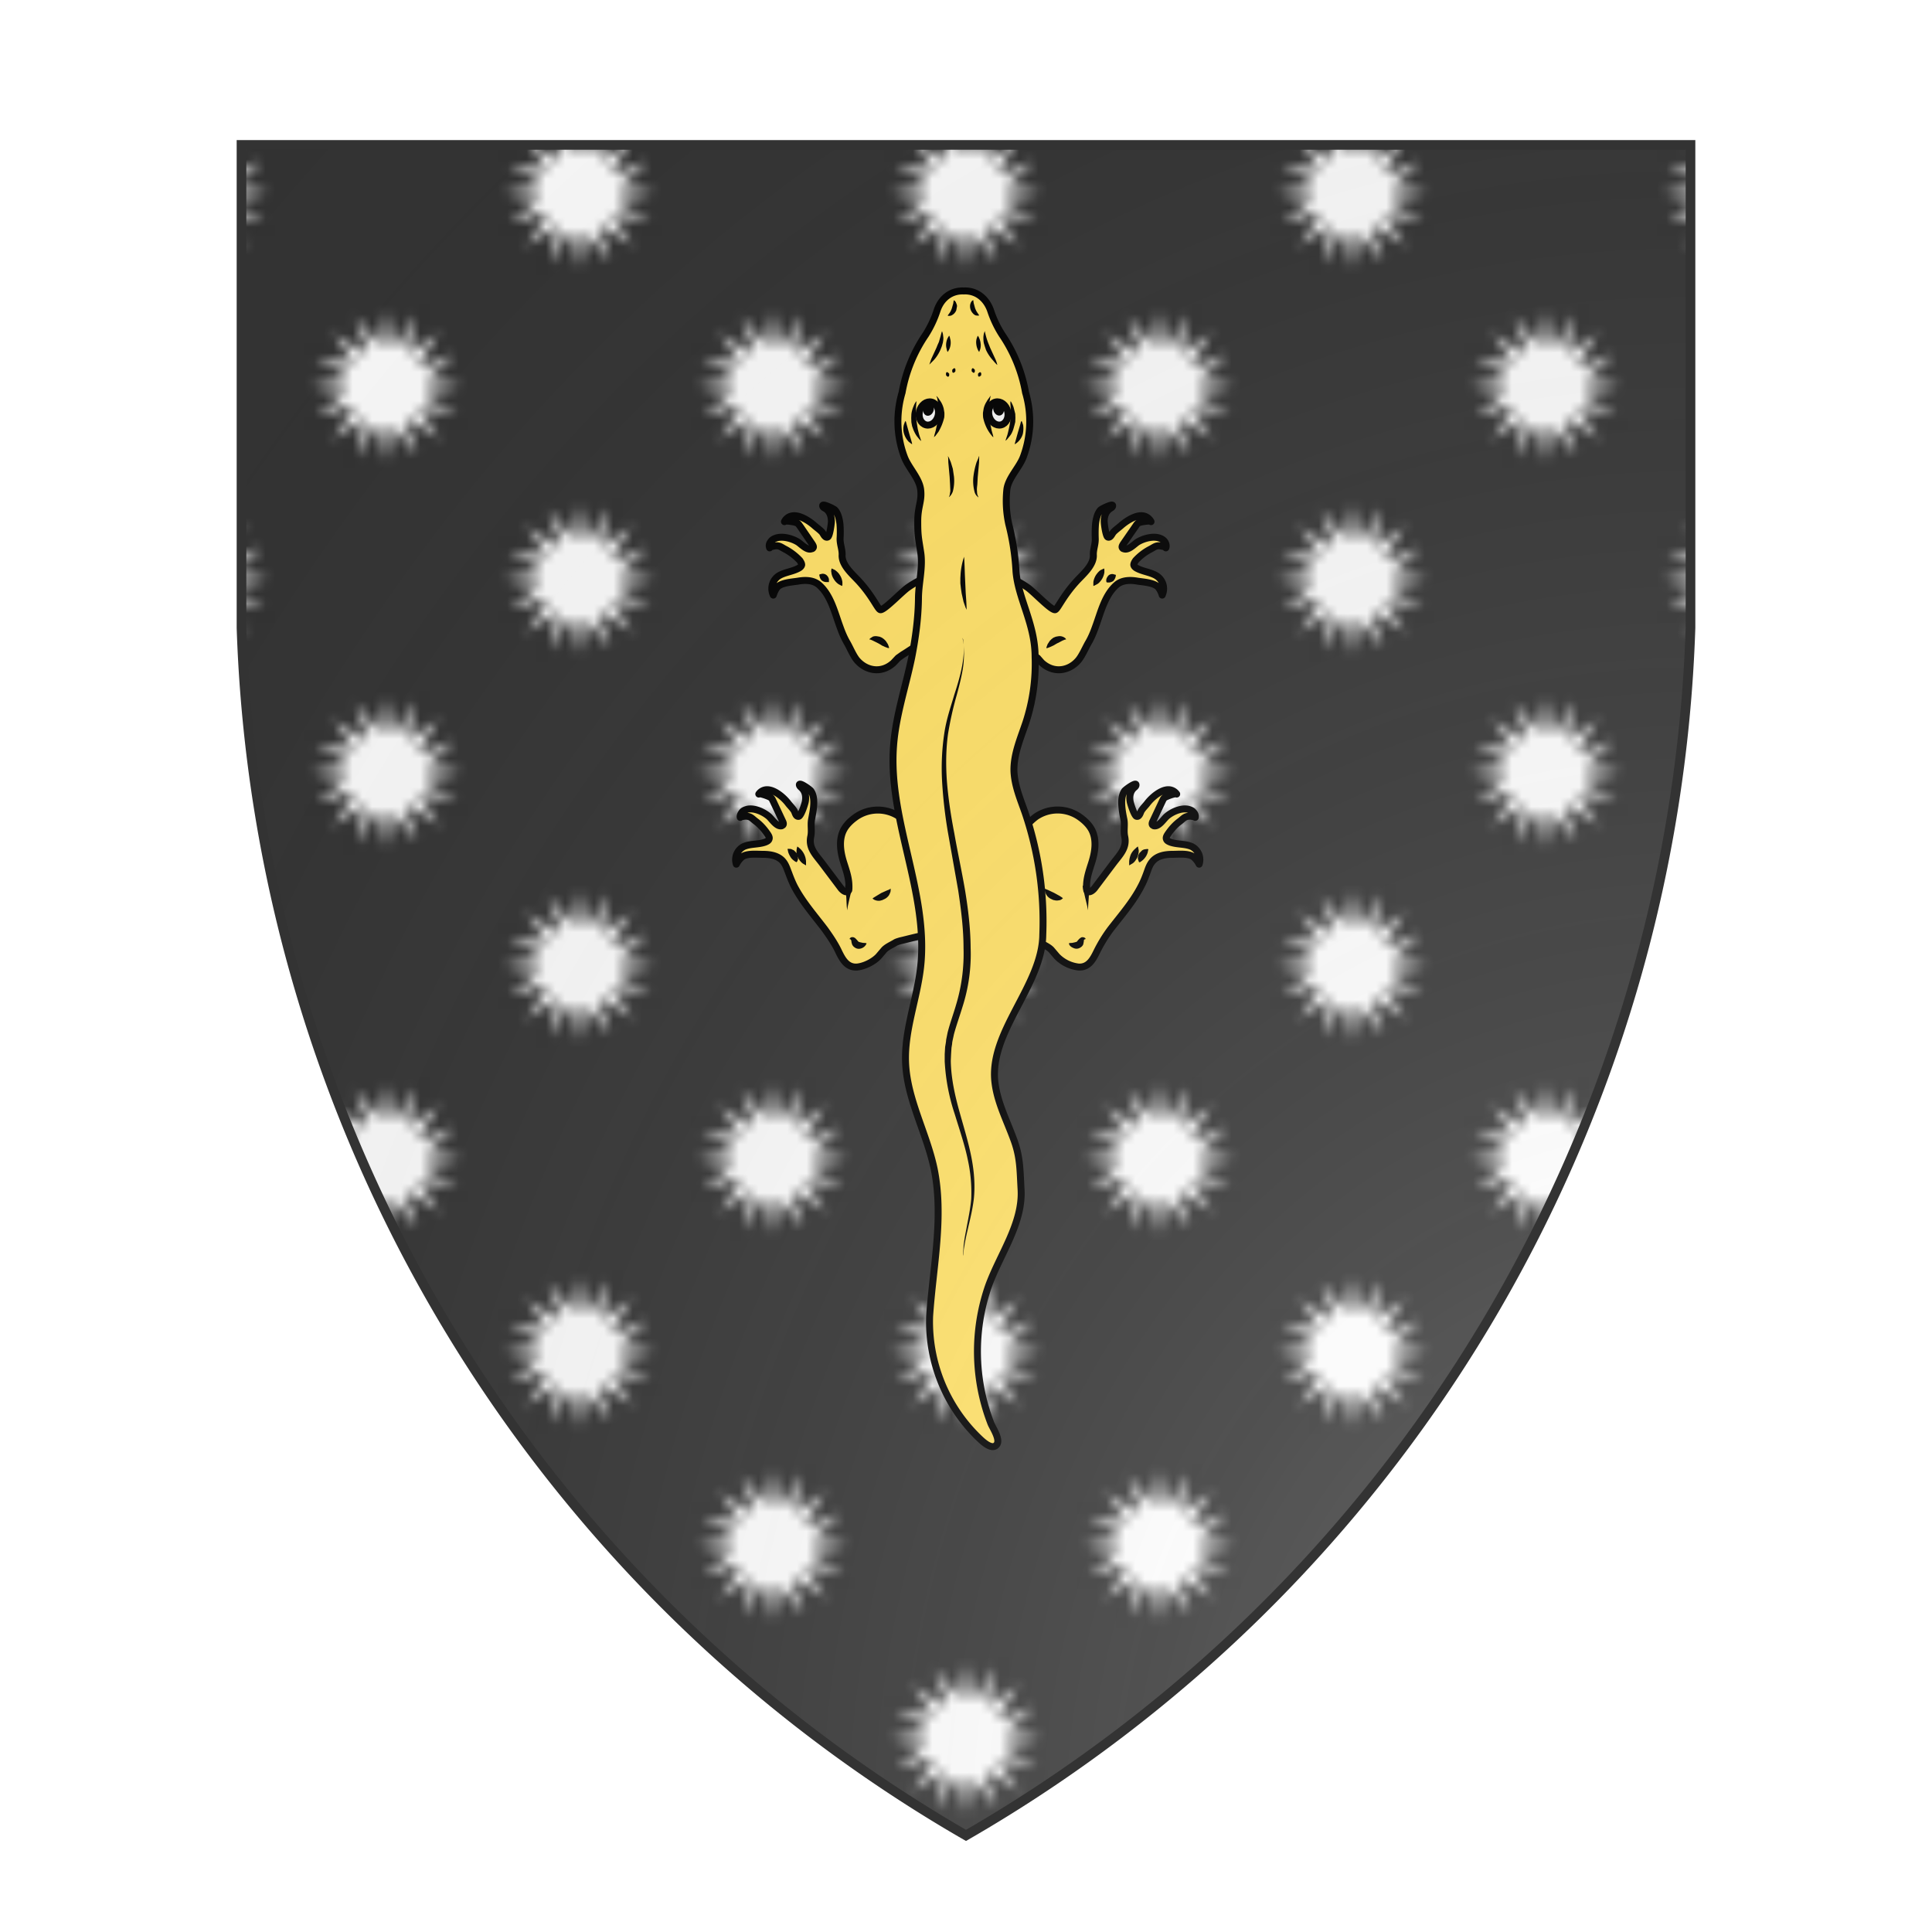 <svg id="coaworld_burg_382_burg_382_s0" width="500" height="500" viewBox="0 10 200 200" xmlns="http://www.w3.org/2000/svg" xmlns:x="http://www.w3.org/1999/xlink"><defs><clipPath id="heater_coaworld_burg_382_burg_382_s0"><path d="m25,25 h150 v50 a150,150,0,0,1,-75,125 a150,150,0,0,1,-75,-125 z"/></clipPath><g id="lizard_coaworld_burg_382_burg_382_s0" stroke-width=".48"><g><path stroke-linejoin="round" d="M103.4 98.25c.07-.28.22-.54.39-.77.3-.42.62-.81 1.04-1.12a2.65 2.65 0 0 1 3.01.02c.34.24.66.54.85.91.34.68.22 1.49 0 2.2-.2.64-.4 1.16-.37 1.84l.01.1c.14.27.44 0 .54-.13l1.34-1.78c.44-.57.91-1.03.74-1.8-.08-.4.02-.77-.05-1.16-.07-.33-.13-.65-.15-1-.02-.31 0-.69.19-.97.05-.09.77-.61.79-.44.02.1-.08.17-.15.23-.27.26-.32.63-.24.99.05.2.24.79.39.94.05.05.15.04.2-.03.09-.09.12-.26.19-.36.12-.18.29-.34.4-.49.3-.39.93-.94 1.46-.93a.7.7 0 0 1 .56.3c-.06-.08-.6.13-.66.16-.24.1-.24.15-.34.35l-.64 1.36c-.04.08-.09.2-.02.27l.08.05c.34.08.66-.44.88-.64.37-.33 1.02-.61 1.5-.5.14.04.28.09.36.2.1.1.15.24.12.36-.08-.06-.19-.06-.3-.08-.4-.02-.48.13-.75.34-.34.25-.62.57-.86.93-.05.08-.12.2-.08.3.03.12.15.17.27.22.47.17 1.01.1 1.47.3a1.01 1.01 0 0 1 .52 1.22 1.62 1.62 0 0 0-.39-.5c-.34-.26-1.03-.18-1.45-.18-.5 0-1.07.09-1.4.51-.2.24-.28.53-.38.8-.11.3-.23.6-.39.9-.55 1.07-1.36 1.99-2.1 2.95a9.9 9.9 0 0 0-.95 1.55c-.26.53-.56 1.1-1.25 1.07a2.49 2.49 0 0 1-1.5-.73l-.4-.47c-.2-.2-.49-.32-.74-.47-.1-.07-.24-.1-.36-.14a5.35 5.35 0 0 0-1.16-.12m-1.84-25.3c.87.15 1.72.51 2.45 1.02.42.28 1.58 1.53 1.9 1.55.17.02.48-.83 1.44-1.9.44-.5 1.25-1.14 1.22-1.87-.02-.39.15-.74.13-1.15-.01-.33-.01-.67.02-1.01.04-.32.12-.7.34-.95.07-.08.86-.47.84-.3 0 .1-.1.15-.18.2-.3.2-.42.56-.4.93.01.22.1.83.21 1 .05.07.15.05.2 0 .09-.07.16-.24.24-.32.14-.15.34-.29.5-.43.36-.32 1.06-.79 1.58-.67.22.05.4.2.5.39-.04-.09-.6.01-.69.03-.25.07-.25.1-.38.29l-.85 1.23c-.05.09-.12.19-.05.27a.1.1 0 0 0 .08.05c.33.14.73-.32.97-.47.42-.25 1.1-.44 1.57-.24.13.05.25.14.32.26s.1.27.05.39c-.07-.09-.18-.1-.29-.12-.37-.09-.49.07-.79.22a3.7 3.7 0 0 0-1 .77c-.06.09-.13.2-.13.3.01.11.13.2.23.25.44.23 1 .27 1.4.55a1.05 1.05 0 0 1 .33 1.29 1.59 1.59 0 0 0-.29-.56c-.29-.3-1-.34-1.4-.4-.5-.09-1.07-.09-1.47.26-.81.71-1.08 1.91-1.44 2.88-.13.37-.29.76-.49 1.1s-.46.96-.73 1.25c-.62.7-1.67.9-2.5.13l-.28-.32-.33-.22c-.77-.47-1.6-1.18-2.56-1.13"/><g stroke="none" fill="#000"><path d="m106.91 84.13-.08.01-.17.07-.19.1-.2.1-.12.07-.12.07-.22.1-.18.07-.09.01.02-.08.07-.19.15-.23.12-.12.13-.1.17-.07.17-.03a.6.6 0 0 1 .5.15l.03.05.01.02zm1.88-3.69v-.27c.02-.15.08-.32.17-.47.1-.15.22-.29.34-.36l.17-.08.06-.03.02.08v.19c-.02.15-.08.32-.17.47-.1.15-.22.29-.34.35l-.17.09-.08.03zm.91-.27-.02-.05V80c.02-.1.07-.2.17-.3a.4.4 0 0 1 .3-.08l.14.04.05.01v.07l-.03.12a.7.7 0 0 1-.15.24.65.65 0 0 1-.27.1h-.14l-.05-.02zm1.57 19.56-.01-.09v-.19c.01-.15.05-.32.11-.47a1.18 1.18 0 0 1 .3-.4l.13-.12.07-.04.01.07.04.19c.01.15-.04.34-.1.5-.09.17-.2.33-.33.41l-.17.1-.05.04zm.68-.22-.03-.06-.05-.15c-.02-.06 0-.13.01-.22a.64.64 0 0 1 .1-.22l.17-.17a.5.5 0 0 1 .2-.08l.17-.02.07.02-.02.07-.03.15a1.13 1.13 0 0 1-.39.57l-.12.09-.08.02zm-3.4 1.63-.01.07-.02.07-.02.1-.03.58-.04.59-.03.27-.03-.27-.14-.58-.13-.57-.04-.2-.01-.07.5.01zm-3.1.2.06.02.17.07.4.19.4.22.15.1.06.05-.06.05a.38.38 0 0 1-.19.09c-.08.01-.17.03-.27.01l-.15-.03-.15-.07a.75.75 0 0 1-.26-.2.7.7 0 0 1-.13-.24c-.04-.08-.04-.15-.04-.2-.01-.04 0-.07 0-.07zm1.65 3.76.07-.02.17-.01.18-.04.1-.03.04-.02.05-.07.1-.11.07-.06.08-.05c.1-.03.2 0 .25.04.06.05.04.08.04.08l-.07.02c-.03.02-.05.07-.05.1v.05l-.02.1c-.01.05-.01.1-.06.17a.5.5 0 0 1-.17.15.47.47 0 0 1-.4.05.9.9 0 0 1-.25-.13c-.05-.05-.1-.1-.11-.15l-.02-.07z"/></g><path stroke-linejoin="round" d="M96.84 98.25a2.24 2.24 0 0 0-.39-.77 4.7 4.7 0 0 0-1.05-1.12 2.65 2.65 0 0 0-3 .02c-.34.24-.66.54-.85.91-.34.68-.22 1.49 0 2.2.2.64.4 1.16.37 1.84l-.01.1c-.14.27-.44 0-.54-.13l-1.34-1.78c-.44-.57-.91-1.03-.74-1.8.08-.4-.02-.77.05-1.16.06-.33.13-.65.15-1 .02-.31 0-.69-.19-.97-.05-.09-.77-.61-.8-.44 0 .1.1.17.16.23.27.26.32.63.24.99-.05.2-.24.79-.4.94-.04.05-.14.04-.2-.03-.08-.09-.11-.26-.18-.36-.12-.18-.29-.34-.4-.49-.3-.39-.93-.94-1.46-.93a.7.7 0 0 0-.56.3c.05-.08.6.13.66.16.24.1.24.15.34.35l.64 1.36c.04.08.09.2.02.27l-.08.05c-.34.08-.66-.44-.88-.64-.38-.33-1.02-.61-1.5-.5-.14.04-.28.09-.36.2s-.15.24-.12.36c.08-.06.19-.06.3-.08.4-.02.48.13.75.34.34.25.62.57.86.93.05.08.12.2.08.3-.03.12-.15.17-.27.22-.47.17-1.01.1-1.47.3a1.01 1.01 0 0 0-.52 1.22 1.62 1.62 0 0 1 .39-.5c.34-.26 1.03-.18 1.45-.18.5 0 1.07.09 1.4.51.19.24.27.53.38.8.11.3.23.6.38.9.56 1.07 1.37 1.99 2.1 2.95.35.49.71 1.01.96 1.55.26.53.56 1.1 1.25 1.07.51-.04 1.15-.36 1.5-.73l.4-.47c.2-.2.49-.32.74-.47.1-.07.24-.1.36-.14.37-.08 1.75-.46 2.14-.44m.86-24.98c-.88.15-1.72.51-2.45 1.02-.42.28-1.59 1.53-1.9 1.55-.18.02-.48-.83-1.44-1.9-.44-.5-1.25-1.14-1.22-1.87.02-.39-.15-.74-.14-1.15.02-.33.02-.67-.01-1.01-.04-.32-.12-.7-.34-.95-.07-.08-.86-.47-.85-.3 0 .1.1.15.2.2.3.2.41.56.4.93-.02.22-.1.83-.22 1-.05.07-.16.05-.2 0-.1-.07-.16-.24-.24-.32-.14-.15-.34-.29-.5-.43-.36-.32-1.06-.79-1.58-.67a.73.73 0 0 0-.5.39c.04-.09.6.01.68.03.26.07.26.1.4.29l.84 1.23c.05.09.12.19.05.27a.1.1 0 0 1-.09.05c-.32.14-.72-.32-.96-.47-.42-.25-1.1-.44-1.57-.24a.6.6 0 0 0-.32.26.4.4 0 0 0-.05.39c.07-.09.18-.1.28-.12.38-.09.5.07.8.22.37.2.7.45 1 .77.06.09.13.2.13.3-.02.11-.13.2-.24.25-.43.23-1 .27-1.4.55a1.05 1.05 0 0 0-.32 1.29c.07-.2.15-.4.29-.56.29-.3 1-.34 1.4-.4.5-.09 1.07-.09 1.47.26.81.71 1.08 1.91 1.44 2.88.13.37.29.76.49 1.1s.45.96.72 1.25c.63.7 1.68.9 2.5.13l.3-.32.31-.22c.78-.47 1.61-1.18 2.57-1.13"/><g stroke="none" fill="#000"><path d="m93.33 84.13.01-.02.04-.05.18-.12a.58.58 0 0 1 .3-.03l.18.03.16.07.14.1.12.12.15.23.07.19.01.08-.08-.01-.19-.07-.22-.1-.11-.07-.12-.07-.2-.1-.2-.1-.16-.07-.08-.01zm-1.88-3.69-.07-.03-.17-.09a1.13 1.13 0 0 1-.33-.35c-.1-.15-.16-.32-.17-.47a.34.34 0 0 1 0-.19l.01-.08.07.03.17.08c.12.09.25.2.34.36.1.15.15.32.17.47v.19l-.02.08zm-.91-.27h-.2a.53.53 0 0 1-.28-.1.48.48 0 0 1-.15-.24l-.03-.11v-.07l.05-.02.13-.03a.4.4 0 0 1 .3.08.5.5 0 0 1 .18.29v.2zm-1.57 19.56-.07-.04-.17-.1a1.13 1.13 0 0 1-.32-.4.95.95 0 0 1-.07-.7l.02-.07.06.04.14.12a1.3 1.3 0 0 1 .4.87v.28z"/><path d="m88.29 99.5-.05-.03a.5.5 0 0 1-.12-.08.84.84 0 0 1-.24-.26c-.06-.1-.11-.2-.15-.32l-.03-.15-.02-.07.07-.01.17.01.2.09.17.17c.05.06.08.13.1.22l.02.22-.05.15-.07.07zm3.87 1.63-.02.07-.03.2-.14.57-.13.58-.04.27-.03-.27-.03-.6-.04-.57-.01-.1-.02-.07-.02-.07.51-.01zm2.64.2v.09c0 .05 0 .11-.04.2s-.07.17-.13.23a.75.75 0 0 1-.26.2l-.15.07-.15.04a.68.68 0 0 1-.46-.1l-.06-.05.06-.05.16-.1.38-.23.4-.18.18-.07c.03-.05.07-.05.07-.05zm-1.66 3.77-.03.07a.59.59 0 0 1-.37.29.47.47 0 0 1-.4-.06.5.5 0 0 1-.16-.15c-.05-.07-.05-.12-.07-.17l-.02-.1v-.03c.02 0 0-.02 0-.02l-.05-.1-.07-.02s-.01-.03.04-.08.13-.07.25-.04l.09.05.06.06.1.11.06.07.03.02.1.03.19.04.17.01.08.02z"/></g></g><g><path d="M104.07 96.06c-.33-.93-.72-1.86-.76-2.84-.03-1.17.46-2.27.83-3.38a13.05 13.05 0 0 0 .63-4.5c0-2.28-1.17-4.02-1.32-5.91a16.73 16.73 0 0 0-.5-3.26 7.52 7.52 0 0 1-.13-2.39c.1-.8.87-1.52 1.14-2.26a7.01 7.01 0 0 0 .15-4.43 10.28 10.28 0 0 0-1.62-3.99 7.37 7.37 0 0 1-.8-1.69c-.3-.83-.98-1.37-1.84-1.33-.88-.04-1.56.5-1.84 1.33a7.37 7.37 0 0 1-.8 1.7 10.28 10.28 0 0 0-1.62 3.98 7.01 7.01 0 0 0 .15 4.43c.27.74 1.03 1.47 1.13 2.26.1.83-.2 1.14-.2 2.2 0 1.01.05 1.13.2 2.11.17 1.03-.13 2.08-.15 3.13-.01 1.4-.2 2.8-.47 4.17-.42 2.03-1.1 4.03-1.25 6.09-.39 5.12 2.43 10.12 1.87 15.24-.25 2.23-1.13 4.38-1.04 6.61.1 2.52 1.43 4.82 1.96 7.28.7 3.35-.07 6.81-.3 10.23a11.14 11.14 0 0 0 3.4 8.4c.26.25.9.86 1.22.47.3-.34-.27-1.17-.39-1.47a13.76 13.76 0 0 1-.16-9.51c.8-2.2 2.38-4.31 2.24-6.66-.08-1.36-.05-2.25-.54-3.52-.47-1.27-1.1-2.5-1.26-3.83-.44-3.5 3.27-6.71 3.3-10.23a23.32 23.32 0 0 0-1.23-8.43z"/><g stroke="none" fill="#000"><path d="m99.76 84 .02.13.05.35c.04.32.05.8-.01 1.39-.07.59-.24 1.3-.46 2.1a22.9 22.9 0 0 0-.6 2.68c-.14 1-.16 2.1-.08 3.24.09 1.15.27 2.37.51 3.6.22 1.26.5 2.54.73 3.86.22 1.32.39 2.68.4 4.05a11.88 11.88 0 0 1-.56 4.08c-.2.66-.42 1.26-.59 1.89l-.1.46-.02.11-.01.12-.04.24-.03.46-.02.45c.02 1.24.3 2.44.61 3.55s.64 2.18.83 3.2c.19 1 .24 1.95.15 2.78-.1.83-.29 1.52-.42 2.12-.14.57-.22 1.03-.27 1.35l-.03.35-.02.12v-.12l.02-.35c.01-.32.08-.78.2-1.37.1-.6.27-1.29.34-2.1a10.48 10.48 0 0 0-.24-2.72c-.2-.98-.56-2.03-.9-3.14a13.72 13.72 0 0 1-.69-3.63v-.5l.03-.5.04-.24.02-.13.01-.12.1-.5c.16-.63.4-1.28.58-1.9a12.18 12.18 0 0 0 .52-3.92c0-1.34-.17-2.67-.37-4l-.68-3.84a31.82 31.82 0 0 1-.43-3.67 16.22 16.22 0 0 1 .15-3.31c.15-1.02.47-1.91.7-2.7.26-.79.45-1.48.55-2.07.1-.57.12-1.05.08-1.37l-.03-.35-.04-.12zm.1-5.59.02.17.02.43.02.59.03.66.03.66.04.57.02.42v.17l-.07-.15-.14-.4-.13-.58-.05-.34-.04-.35v-.36l.02-.34a4.97 4.97 0 0 1 .24-1.15zm1.44-15.56.02.12.07.27a4.61 4.61 0 0 0 .2.57l.08.2.36.78c.1.22.13.4.13.4s-.13-.11-.28-.3a2.84 2.84 0 0 1-.5-.74l-.08-.24-.07-.23c-.03-.15-.03-.3-.03-.43l.02-.16.03-.12.05-.12zm.4 4.48-.03.13-.06.34-.07.46v.35l.02.12.11.5.1.48.09.32.03.14s-.05-.02-.1-.09a2.67 2.67 0 0 1-.44-.72 2.7 2.7 0 0 1-.17-.56l-.01-.15v-.16l.05-.3a1.52 1.52 0 0 1 .2-.47c.07-.14.15-.22.2-.3l.07-.1zm1.38.35.06.1.07.14.07.17.12.47.01.27-.01.29a8.08 8.08 0 0 1-.14.52c-.06.17-.13.32-.22.43l-.12.15-.1.12-.1.08.04-.12.1-.3.05-.2.05-.22a4.22 4.22 0 0 0 .12-1v-.46l-.02-.32.02-.12zm.76 1.37.03.07.07.2c.03.17.03.4-.02.63a1.22 1.22 0 0 1-.49.67l-.07.04.02-.09.05-.18.15-.54.16-.54.05-.2.05-.06zm-2.93 2.42v.13l-.01.34-.09.98-.03.53c-.02.16-.04.32-.02.45 0 .14.02.24.05.3l.05.12-.03-.01-.07-.07a.65.65 0 0 1-.17-.3 2.87 2.87 0 0 1-.08-1.04 5.17 5.17 0 0 1 .22-1l.13-.3c.02-.1.05-.13.05-.13zm-.4-10.75v.07l.02.13.1.36c.05.12.1.23.17.32l.08.12.03.05-.06.01h-.07l-.1-.01a.47.47 0 0 1-.2-.14.71.71 0 0 1-.2-.52c0-.09.03-.17.06-.24l.05-.08.05-.05.07-.02zm-.12 4.9v-.1c0-.05.03-.08.05-.1.03-.02.07 0 .1.03l.07.07v.1c0 .05-.03.09-.05.1-.03.02-.07 0-.1-.03l-.07-.07zm.44.17.07-.07c.03-.03.08-.03.1-.03.03.02.05.05.05.1v.1l-.07.07c-.03.03-.08.03-.1.03-.03-.01-.05-.05-.05-.1v-.1zm-.02-2.62s.07.07.1.17c.05.1.09.24.1.37.02.14 0 .29-.03.39l-.07.19s-.06-.07-.1-.17a1.18 1.18 0 0 1-.1-.37.96.96 0 0 1 .03-.4l.07-.18z"/></g><ellipse transform="rotate(-13.68 102.208 68.531)" fill="#F6F6F6" cx="102.23" cy="68.54" rx=".66" ry=".81"/><ellipse transform="rotate(-13.68 102.225 68.219)" stroke="none" fill="#000" cx="102.25" cy="68.22" rx=".37" ry=".47"/><g stroke="none" fill="#000"><path d="m98.34 62.85.04.1.03.12.02.17c.02.12 0 .27-.03.42l-.07.24-.09.23c-.13.3-.32.58-.49.75l-.28.28.13-.38.36-.78.08-.2.09-.2.11-.38.07-.27.04-.1zm-.38 4.48.1.1.2.29c.08.13.15.28.2.47l.05.3v.16l-.01.15a3.55 3.55 0 0 1-.4 1l-.21.28-.1.09.03-.14.09-.32.1-.47.12-.5.01-.13v-.35l-.07-.46-.06-.34c-.05-.08-.05-.13-.05-.13zm-1.37.35-.02.14-.02.32v.46l.04.5.08.5.05.21.05.2.1.3.04.13-.1-.09-.1-.12-.12-.15a2.47 2.47 0 0 1-.22-.42l-.09-.25-.05-.27-.01-.3.01-.26c.02-.17.07-.34.12-.47l.07-.17.07-.14.1-.12zm-.76 1.37.03.07.05.19.15.54.16.54.05.18.01.09-.06-.04-.17-.13a1.39 1.39 0 0 1-.32-.54 1.13 1.13 0 0 1-.02-.63l.07-.2.05-.07zm2.92 2.42.07.12.13.3.14.46.08.54a2.87 2.87 0 0 1-.08 1.03.97.97 0 0 1-.17.3l-.07.07-.03.02.05-.12.05-.3-.02-.46-.03-.53-.09-.98-.01-.33-.02-.12zm.4-10.75.06.03.05.05c.01.02.05.06.05.09.03.07.07.15.07.24l-.05.28a.7.7 0 0 1-.16.24.7.7 0 0 1-.2.13l-.1.02h-.07l-.07-.02.04-.05.08-.11c.07-.09.12-.2.17-.33l.1-.35.02-.14.02-.08zm.12 4.9-.06.07c-.04.03-.07.05-.1.03-.04-.01-.06-.05-.06-.1v-.1l.07-.07c.04-.03.07-.05.1-.03.04.02.05.05.05.1v.1zm-.43.17v.1c0 .05-.02.09-.06.1-.03.02-.06 0-.1-.03l-.06-.07v-.1c0-.05.01-.08.05-.1.03-.02.06 0 .1.03l.07.07zm0-2.62s.05.07.06.19c.04.1.05.25.04.39a1.18 1.18 0 0 1-.1.37l-.1.17s-.06-.07-.07-.19a.96.96 0 0 1-.04-.39 1.18 1.18 0 0 1 .1-.37l.1-.17z"/></g><ellipse transform="rotate(-166.32 97.432 68.538)" fill="#F6F6F6" cx="97.43" cy="68.54" rx=".66" ry=".81"/><ellipse transform="rotate(-166.32 97.415 68.225)" stroke="none" fill="#000" cx="97.42" cy="68.22" rx=".37" ry=".47"/></g></g><g id="sun_coaworld_burg_382_burg_382_s0"><path stroke-width=".5" d="M84.7 63c-1 3.9.1 7.1 2 10.1 1.5 2.3 2.4 4.8 2.4 7.5-.7.4-1.3.8-1.9 1.2L71.8 71.7l10.4 15.2c-.2.3-.4.5-.5.8-2.9-1.3-5.7-1.6-8.3-1.1-3.7.7-6.9-.1-10.2-2 2.1 3.5 5.1 5 8.6 5.7 2.7.6 5.1 1.7 7 3.6-.2.7-.4 1.5-.5 2.2l-18.1 3.7 18.1 3.5c0 .3.1.6.2.9-3 1.1-5.2 2.9-6.6 5.1-2.1 3.1-4.9 4.8-8.6 5.8 3.9 1 7.1-.1 10.1-2 2.3-1.5 4.8-2.4 7.5-2.4.4.7.8 1.3 1.2 1.9l-10.3 15.5 15.3-10.4c.3.2.5.4.8.5-1.3 2.9-1.6 5.7-1.1 8.3.7 3.7-.1 6.8-2 10.1 3.5-2.1 5-5.1 5.7-8.6.6-2.7 1.7-5.1 3.6-7 .7.2 1.5.4 2.2.5l3.7 18.1 3.5-18.1c.3 0 .6-.1.9-.2 1.1 3 2.9 5.2 5.1 6.6 3.1 2.1 4.8 4.9 5.8 8.6 1-3.9-.1-7.1-2-10.1-1.5-2.3-2.4-4.8-2.4-7.5.7-.4 1.3-.8 1.9-1.2l15.4 10.2-10.4-15.3c.2-.3.4-.5.5-.8 2.9 1.3 5.7 1.6 8.3 1.1 3.7-.7 6.8.1 10.1 2-2.1-3.5-5.1-4.9-8.6-5.7-2.7-.6-5.1-1.7-7-3.6.2-.7.4-1.5.5-2.2l18.1-3.7-18.1-3.5c0-.3-.1-.6-.2-.9 3-1.1 5.2-2.9 6.6-5.1 2.1-3.1 4.9-4.8 8.6-5.7-3.9-1-7.1.1-10.1 2-2.3 1.5-4.8 2.4-7.5 2.4-.4-.7-.8-1.3-1.2-1.9L128 71.6l-15.3 10.3c-.3-.2-.5-.4-.8-.5 1.3-2.9 1.6-5.7 1.1-8.3-.7-3.7.1-6.9 2-10.2-3.5 2.1-4.9 5.1-5.7 8.6-.6 2.7-1.7 5.2-3.7 7-.7-.2-1.5-.4-2.2-.5L100 60l-3.5 18.1c-.3 0-.6.1-.9.2-1.1-3-2.9-5.2-5.1-6.6-3.1-2.1-4.8-4.9-5.7-8.6z"/></g><pattern id="semy_of_sun-sable-argent-big" width="40" height="40" viewBox="0 0 200 200" patternUnits="userSpaceOnUse" stroke="#000"><rect width="200" height="200" fill="#333333" stroke="none"/><g fill="#fafafa"><use transform="translate(-100 -50)" href="#sun_coaworld_burg_382_burg_382_s0"/><use transform="translate(100 -50)" href="#sun_coaworld_burg_382_burg_382_s0"/><use transform="translate(0 50)" href="#sun_coaworld_burg_382_burg_382_s0"/></g></pattern><radialGradient id="backlight" cx="100%" cy="100%" r="150%"><stop stop-color="#fff" stop-opacity=".3" offset="0"/><stop stop-color="#fff" stop-opacity=".15" offset=".25"/><stop stop-color="#000" stop-opacity="0" offset="1"/></radialGradient></defs><g clip-path="url(#heater_coaworld_burg_382_burg_382_s0)"><rect x="0" y="0" width="200" height="200" fill="url(#semy_of_sun-sable-argent-big)"/><g fill="#ffe066" stroke="#000"><style>
      g.secondary,path.secondary {fill: #ffe066;}
      g.tertiary,path.tertiary {fill: #ffe066;}
    </style><use x:href="#lizard_coaworld_burg_382_burg_382_s0" transform="translate(-50 -50) scale(1.5)"/></g></g><path d="m25,25 h150 v50 a150,150,0,0,1,-75,125 a150,150,0,0,1,-75,-125 z" fill="url(#backlight)" stroke="#333"/></svg>